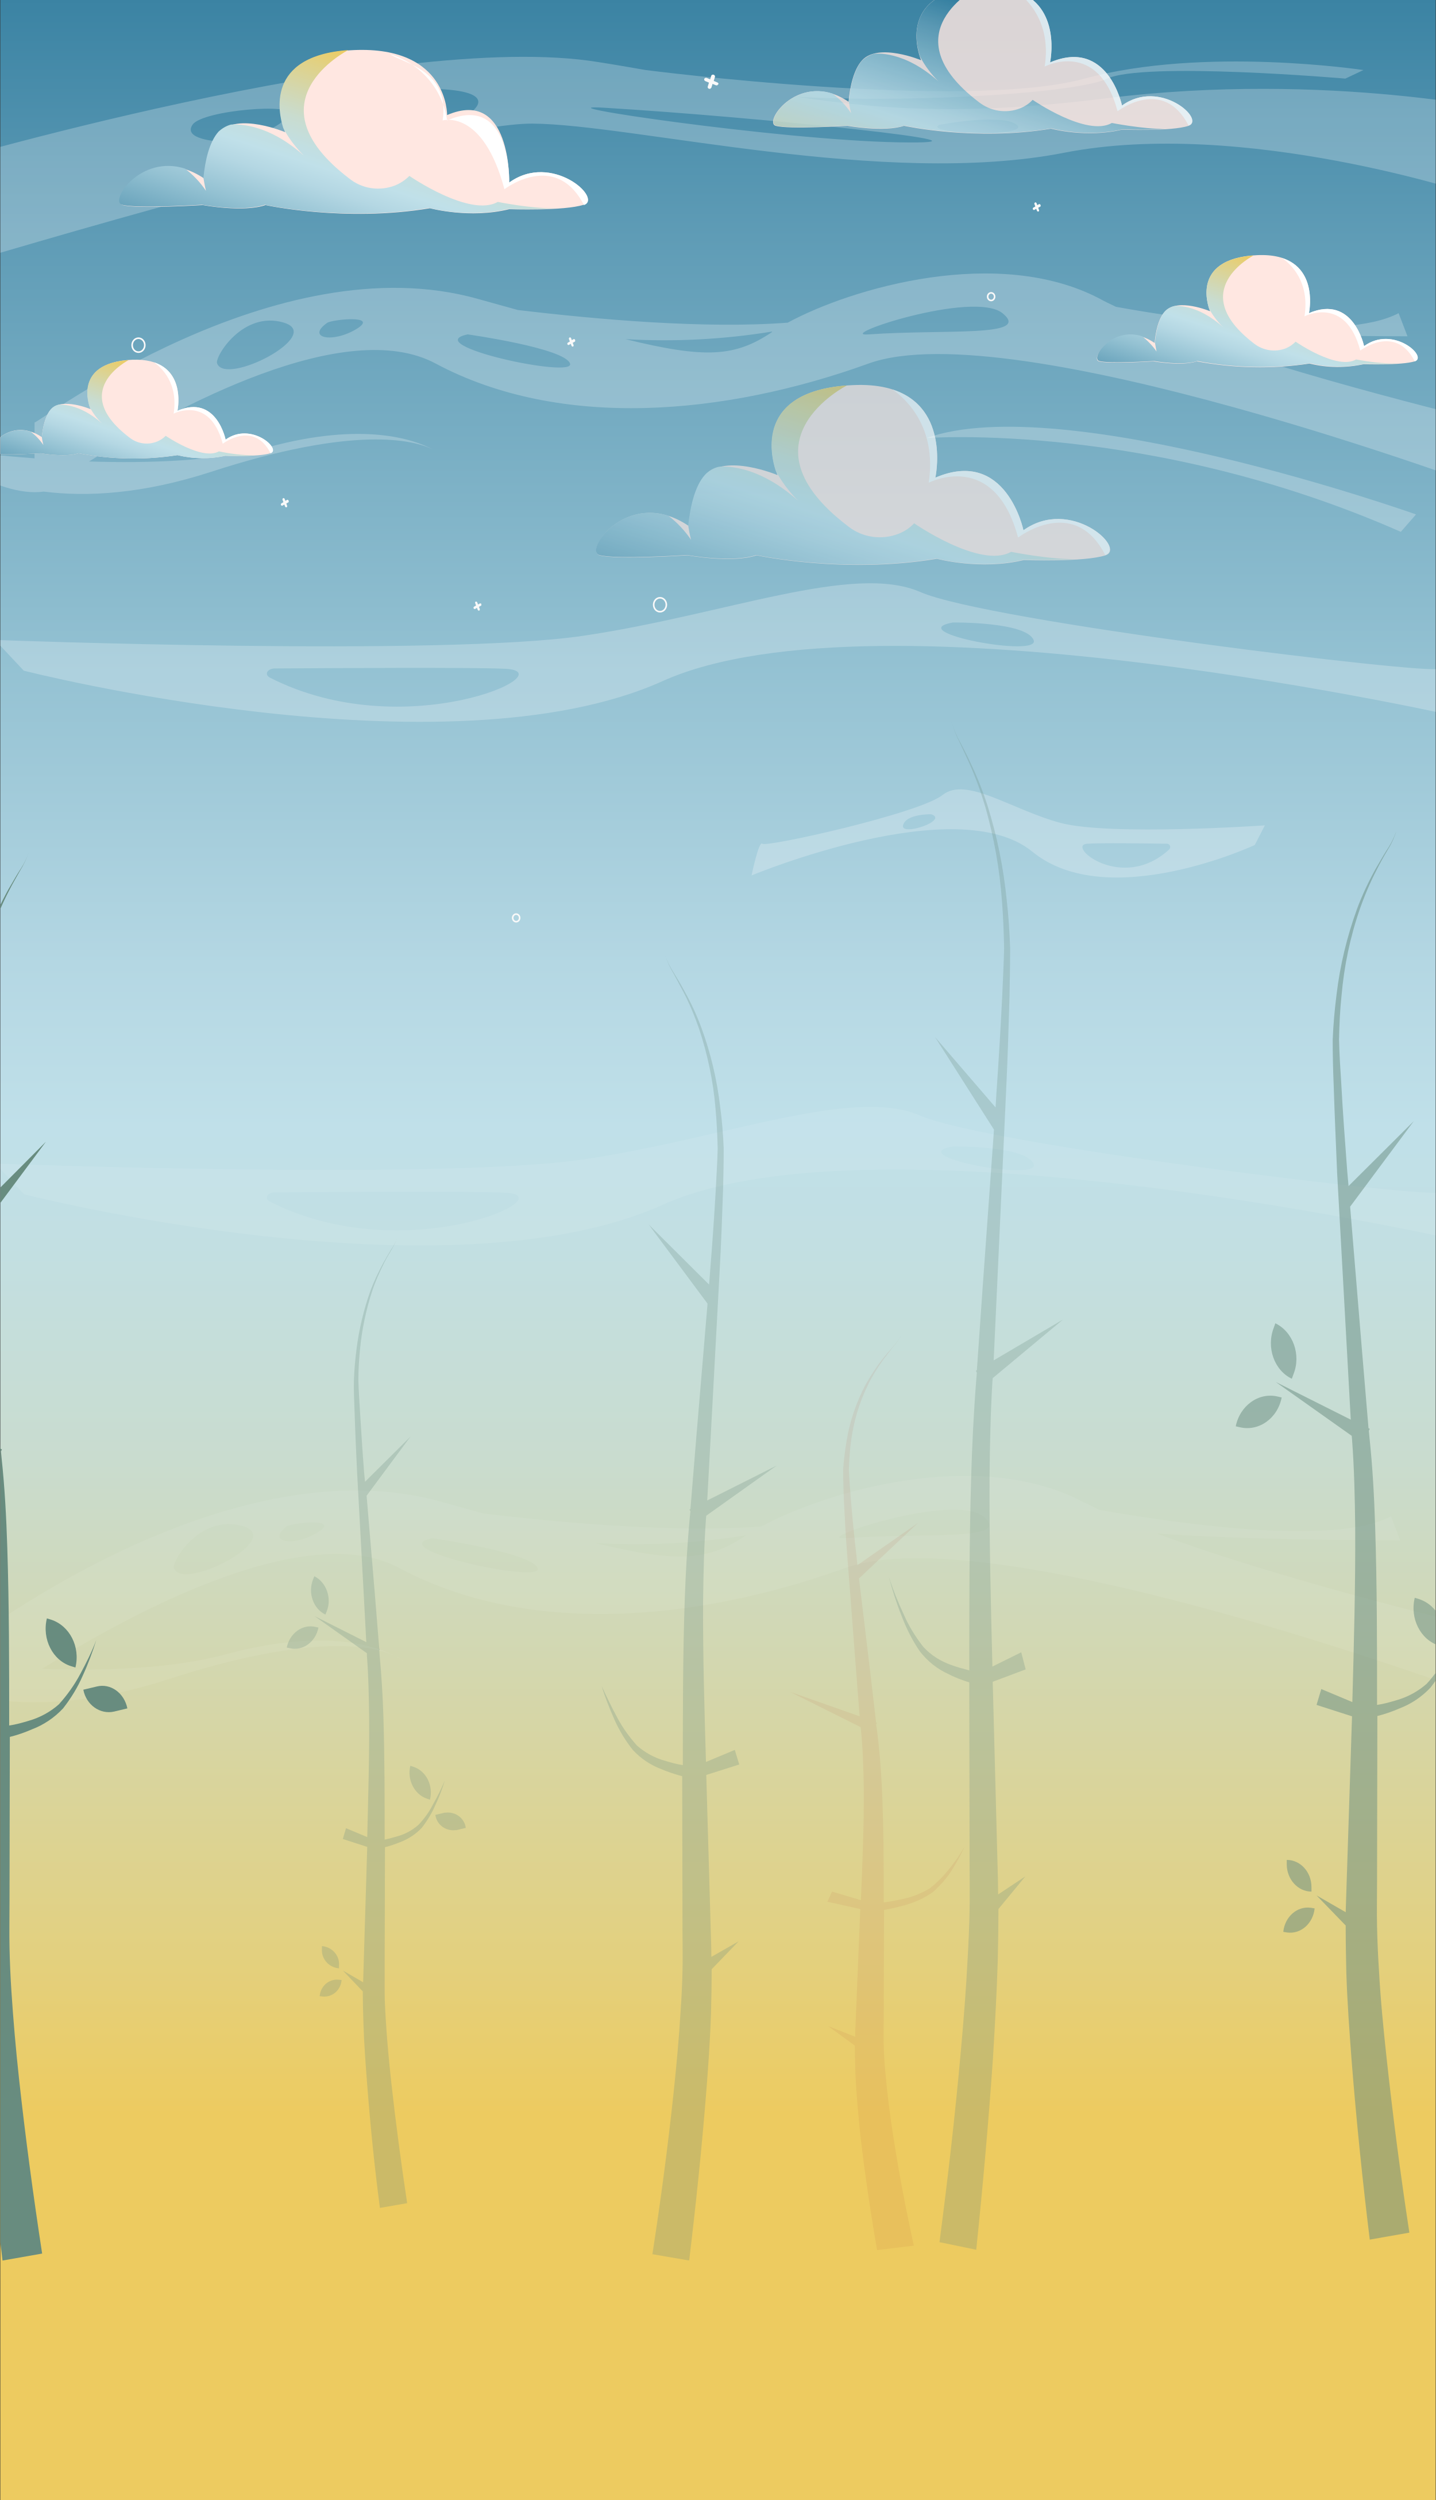 <?xml version="1.0" encoding="utf-8"?>
<!-- Generator: Adobe Illustrator 21.1.0, SVG Export Plug-In . SVG Version: 6.00 Build 0)  -->
<svg version="1.1" id="Layer_1" xmlns="http://www.w3.org/2000/svg" xmlns:xlink="http://www.w3.org/1999/xlink" x="0px" y="0px"
	 viewBox="0 0 453.2 788.8" style="enable-background:new 0 0 453.2 788.8;" xml:space="preserve">
<rect x="0" y="0" width="453.2" height="788.8" fill="#333333" stroke="none"/>
<style type="text/css">
	.st0{clip-path:url(#SVGID_2_);}
	.st1{fill:#F9F9F9;stroke:#F9F9F9;stroke-width:0.25;stroke-miterlimit:10;}
	.st2{fill:url(#_Rectangle__1_);}
	.st3{opacity:0.24;fill:#FFFFFF;enable-background:new    ;}
	.st4{opacity:8.000000e-02;fill:#FFFFFF;enable-background:new    ;}
	.st5{opacity:0.27;}
	.st6{fill:#FFE7E1;}
	.st7{fill:url(#_Path_5_1_);}
	.st8{fill:url(#_Path_6_1_);}
	.st9{fill:#FFFFFF;}
	.st10{opacity:0.81;}
	.st11{fill:url(#_Path_9_1_);}
	.st12{fill:url(#_Path_10_1_);}
	.st13{fill:url(#_Path_13_1_);}
	.st14{fill:url(#_Path_14_1_);}
	.st15{opacity:0.26;}
	.st16{fill:#688C7F;}
	.st17{opacity:9.000000e-02;}
	.st18{fill:#AD5236;}
	.st19{fill:url(#_Path_17_1_);}
	.st20{fill:url(#_Path_18_1_);}
	.st21{opacity:0.64;}
	.st22{fill:url(#_Path_21_1_);}
	.st23{fill:url(#_Path_22_1_);}
	.st24{fill:none;}
	.st25{opacity:0.5;}
	.st26{fill:none;stroke:#F9F9F9;stroke-width:0.5;stroke-linecap:round;stroke-linejoin:round;}
</style>
<title>skybg</title>
<g id="Layer_1-2">
	<g>
		<defs>
			<rect id="SVGID_1_" x="0.1" width="453" height="788.8"/>
		</defs>
		<clipPath id="SVGID_2_">
			<use xlink:href="#SVGID_1_"  style="overflow:visible;"/>
		</clipPath>
		<g class="st0">
			<path class="st1" d="M205.5,69.1l-1,0.2l-0.2-1.1c0-0.2-0.2-0.3-0.4-0.3l0,0c-0.2,0.1-0.3,0.3-0.3,0.5l0.2,1.1l-1,0.2
				c-0.2,0.1-0.3,0.3-0.3,0.5c0,0.2,0.2,0.3,0.4,0.3l0,0l1-0.2l0.2,1.1c0,0.2,0.2,0.3,0.4,0.3c0.1,0,0.2-0.1,0.3-0.2
				c0.1-0.1,0.1-0.2,0.1-0.3l-0.2-1.1l1-0.2c0.1,0,0.2-0.1,0.2-0.1c0.1-0.1,0.1-0.2,0.1-0.3C205.9,69.2,205.7,69.1,205.5,69.1
				L205.5,69.1z"/>
			<path class="st1" d="M153-4.2l-0.7,0.4l-0.3-0.8c-0.1-0.1-0.2-0.2-0.3-0.1l0,0c-0.1,0.1-0.2,0.2-0.1,0.4l0.3,0.8l-0.7,0.4
				C151-3.1,151-3,151-2.8c0.1,0.1,0.2,0.2,0.3,0.1l0,0L152-3l0.3,0.8c0.1,0.1,0.2,0.2,0.3,0.1l0,0c0.1,0,0.1-0.1,0.1-0.1
				c0-0.1,0-0.2,0-0.2l-0.3-0.8l0.7-0.4c0.1,0,0.1-0.1,0.1-0.1c0-0.1,0-0.2,0-0.2C153.2-4.2,153.1-4.2,153-4.2L153-4.2z"/>
			
				<linearGradient id="_Rectangle__1_" gradientUnits="userSpaceOnUse" x1="186.76" y1="-268.03" x2="186.76" y2="471.79" gradientTransform="matrix(1 0 0 1 41.81 195)">
				<stop  offset="0" style="stop-color:#186B91"/>
				<stop  offset="0.2" style="stop-color:#5F9CB6"/>
				<stop  offset="0.38" style="stop-color:#93C1D2"/>
				<stop  offset="0.51" style="stop-color:#B4D7E3"/>
				<stop  offset="0.58" style="stop-color:#C0E0E9"/>
				<stop  offset="0.63" style="stop-color:#C2DFE2"/>
				<stop  offset="0.72" style="stop-color:#C9DCCF"/>
				<stop  offset="0.81" style="stop-color:#D3D7AF"/>
				<stop  offset="0.92" style="stop-color:#E1D184"/>
				<stop  offset="1" style="stop-color:#EDCB60"/>
			</linearGradient>
			<rect id="_Rectangle_" x="-8.8" y="-21" class="st2" width="474.7" height="810"/>
			<path id="_Path_" class="st3" d="M446.9,162.3c0,0-111.3-39.5-154.5-24.1c0,0,70.5-5.3,149.7,29.6L446.9,162.3z"/>
			<path id="_Compound_Path_" class="st3" d="M349.2,31c-42.6,5.3-68.8,3.9-97.3-0.4c42.4,2,89.1-1.7,97.3-5.7
				c11.5-5.6,75.4-0.1,75.4-0.1l5.7-2.7c0,0-50.4-7.6-88,2.7s-138.5-2.7-138.5-2.7l0,0c-4.7-0.8-9.7-1.7-14.9-2.5
				C124.1,8.9-24.2,53.1-24.2,53.1l13,30c0,0,147.3-44.3,179.2-44.1s111.1,20.3,167.8,9.2s130,13.5,130,13.5l12-26.2
				C477.8,35.5,419.2,22.3,349.2,31z M91.2,36.2c-2.5,3.8-10.9,7.8-22.3,8.4c0,0-11.4-0.6-8.1-5.3C64.1,34.7,93.8,32.4,91.2,36.2
				L91.2,36.2z M95.7,42.2c-7.4-5.9,9.2-16.5,44.7-14S111.8,55,95.7,42.2L95.7,42.2z M283.4,44.9c-37.6-0.7-116.1-12.3-92.6-10.9
				C237.8,36.8,324.5,45.7,283.4,44.9L283.4,44.9z M296.4,39.4c0,0,19.7-3.8,24.5,0S291.1,42.4,296.4,39.4L296.4,39.4z"/>
			<path id="_Compound_Path_2" class="st3" d="M454,211c-3.2,1.8-142.2-14.9-163.5-24.2S228.8,194,184,200.6s-185.6,1.3-185.6,1.3
				l9.1,9.7c0,0,133.4,34,201.6,3.3s254.3,11.9,254.3,11.9S457.2,209.1,454,211z M85.2,213.8c-1.9-1-0.8-2.9,1.6-2.9
				c17-0.1,61.5-0.4,72.6,0.1C179,211.9,127.7,235.5,85.2,213.8z M300.7,196.4c0,0,23-0.3,25.5,5.5S284.3,199.4,300.7,196.4
				L300.7,196.4z"/>
			<path id="_Compound_Path_3" class="st4" d="M454,376.2c-3.2,1.8-142.2-14.9-163.5-24.2s-61.7,7.2-106.4,13.8
				s-185.6,1.3-185.6,1.3l9.1,9.7c0,0,133.4,34,201.6,3.3S463.4,392,463.4,392S457.2,374.4,454,376.2z M85.2,379.1
				c-1.9-1-0.8-2.9,1.6-2.9c17-0.1,61.5-0.4,72.6,0.1C179,377.1,127.7,400.7,85.2,379.1z M300.7,361.7c0,0,23-0.3,25.5,5.5
				S284.3,364.7,300.7,361.7L300.7,361.7z"/>
			<path id="_Compound_Path_4" class="st3" d="M237.2,276.2c0,0,64.8-27,88.6-7.5s70.2-2.1,70.2-2.1l3.2-6.2c0,0-49.1,3.4-64.6-0.8
				s-29.6-14.7-37.1-8.8c-7.4,5.9-55.8,16.6-56.9,15.4S237.2,276.2,237.2,276.2z M343.1,266.2c3.9-0.3,19.3-0.1,25.3,0
				c0.6,0.1,1,0.6,0.9,1.2c0,0.2-0.2,0.5-0.3,0.6C354.1,281.7,336.3,266.7,343.1,266.2L343.1,266.2z M285,260.4
				c0.9-3.7,8.9-3.5,8.9-3.5C299.6,258.8,284.2,264,285,260.4L285,260.4z"/>
			<g id="_Group_">
				<path id="_Compound_Path_5" class="st3" d="M369.5,104c28.6,2.1,74.7,2.1,74.7,2.1l-2.8-7.3c-17.5,9.3-66.6,2.1-89.2-2
					c-1.9-0.9-3.6-1.7-5.2-2.6c-32-16.7-77.9-3.5-98.4,7.6c-26.1,2-60.1-1-85.2-4l-12.6-3.5c-63.6-17.9-138.4,39-139.9,39v11.3
					c-10.7-0.8-19.9-1.8-25.7-2.6c-4.2-0.5-6.7-0.9-6.9-0.9c0,0,20.6,16.1,35.5,14c13.6,1.7,31.1,0.8,52.7-6.2
					c45.5-14.8,64-10.1,70.1-7.1c-5.8-3.1-21.8-8.9-52-0.7c-16.5,4.4-37.5,5.1-56.5,4.5c27.5-17.2,81-46.1,109.4-30.9
					c39.3,21,91.2,16.4,136.6,0s196.2,39.8,196.2,39.8v-21.1C470.3,133.3,410.2,119.2,369.5,104z M68.5,114.6
					c-0.7-2.1,8.2-16.7,21.1-12.8S71,122,68.5,114.6L68.5,114.6z M112.5,103.8c-7.6,4.6-15.9,2.8-9.3-1.9
					C104.5,100.8,120,99.2,112.5,103.8L112.5,103.8z M147.6,105.5c0,0,30.6,4.3,32.3,9.2S131.8,108.8,147.6,105.5L147.6,105.5z
					 M243.6,104.8c-11.6,7.8-21,8.4-46.2,2.2c15.5,0.9,31,0.1,46.3-2.4L243.6,104.8z M274.2,105.5c-11.6,0.9,33.2-14.2,42.3-6.6
					S298.3,103.8,274.2,105.5L274.2,105.5z"/>
				<path id="_Path_2" class="st3" d="M136.6,141.7c0.9,0.5,1.8,1,2.6,1.7C138.4,142.7,137.5,142.2,136.6,141.7z"/>
			</g>
			<g id="_Group_2" class="st5">
				<path id="_Compound_Path_6" class="st3" d="M365,483.8c29.5,2.2,76.9,2.2,76.9,2.2l-2.9-7.6c-18,9.6-68.6,2.1-91.9-2
					c-1.9-0.9-3.7-1.8-5.4-2.6c-32.9-17.2-80.3-3.6-101.4,7.8c-26.9,2-62-1-87.8-4.1l-12.9-3.6C74.1,455.3-3,513.9-4.5,513.9v11.6
					c-11.1-0.9-20.5-2-26.5-2.7c-4.3-0.5-6.9-0.9-7.1-0.9c0,0,21.3,16.5,36.6,14.4c14,1.8,32.1,0.8,54.3-6.4
					c46.9-15.2,65.9-10.4,72.2-7.3c-6-3.2-22.4-9.1-53.6-0.7c-16.9,4.6-38.6,5.3-58.1,4.6C41.7,508.8,96.8,479,126,494.7
					c40.4,21.7,93.9,16.9,140.8,0s202.1,41,202.1,41v-21.8C468.9,513.9,406.9,499.4,365,483.8z M54.9,494.7
					c-0.7-2.2,8.4-17.2,21.8-13.2S57.4,502.3,54.9,494.7z M100.2,483.5c-7.8,4.8-16.3,2.9-9.6-2C92,480.5,108,478.7,100.2,483.5
					L100.2,483.5z M136.4,485.3c0,0,31.6,4.5,33.3,9.5S120.1,488.6,136.4,485.3z M235.3,484.5c-11.9,8-21.6,8.6-47.6,2.3
					c16,1,32,0.1,47.7-2.4L235.3,484.5z M266.8,485.3c-11.9,0.9,34.2-14.6,43.6-6.8S291.7,483.5,266.8,485.3L266.8,485.3z"/>
				<path id="_Path_3" class="st3" d="M125,522.6c1,0.5,1.9,1.1,2.7,1.7C126.9,523.6,126,523,125,522.6z"/>
			</g>
			<path id="_Path_4" class="st6" d="M160.7,57.6c0,0,0.8-30-19.6-21.3c0,0,0.4-21.8-29.4-20.5c-32.2,1.4-21.7,25.9-21.7,25.9
				s-15-6.3-20.8,0c-3,3.3-4.3,9.5-4.8,14.6c-17.1-11.5-30.2,7.1-25.7,8.4s25.3,0,25.3,0s12.8,2.4,19.8,0c0,0,25,5.5,51.9,1
				c0,0,12.5,3.4,25,0.3c0,0,17.4,0.6,23.5-1.4S174.1,47.9,160.7,57.6z"/>
			<g id="_Group_3">
				
					<linearGradient id="_Path_5_1_" gradientUnits="userSpaceOnUse" x1="9.876" y1="-110.671" x2="37.546" y2="-196.761" gradientTransform="matrix(1 0 0 1 83.62 216)">
					<stop  offset="0" style="stop-color:#186B91"/>
					<stop  offset="0.2" style="stop-color:#5F9CB6"/>
					<stop  offset="0.38" style="stop-color:#93C1D2"/>
					<stop  offset="0.51" style="stop-color:#B4D7E3"/>
					<stop  offset="0.58" style="stop-color:#C0E0E9"/>
					<stop  offset="0.63" style="stop-color:#C2DFE2"/>
					<stop  offset="0.72" style="stop-color:#C9DCCF"/>
					<stop  offset="0.81" style="stop-color:#D3D7AF"/>
					<stop  offset="0.92" style="stop-color:#E1D184"/>
					<stop  offset="1" style="stop-color:#EDCB60"/>
				</linearGradient>
				<path id="_Path_5" class="st7" d="M157.1,63.7c-8.8,5-27.9-8.2-27.9-8.2c-1.3,1.3-2.8,2.3-4.5,3c-4.9,1.9-10.4,1.1-14.5-2.2
					c-32-24.4-0.4-40.4-0.3-40.5c-26.1,1.9-22,19.8-20.5,24.6c1.7,3.2,3.9,6.1,6.5,8.7c-12.3-11-22.3-9.8-23-9.8
					c-1.5,0.4-2.8,1.2-3.9,2.2c-3,3.3-4.3,9.4-4.8,14.6c0.4,2.5,0.8,4.1,0.8,4.1c-1.8-2.7-4-5-6.6-7c-14.1-4.5-23.9,10.2-19.9,11.4
					c4.6,1.3,25.3,0,25.3,0s12.8,2.4,19.8,0c0,0,25,5.5,51.9,1c0,0,12.5,3.4,25,0.3c0,0,8,0.3,15-0.2
					C167.9,65.9,157.1,63.7,157.1,63.7z"/>
				
					<linearGradient id="_Path_6_1_" gradientUnits="userSpaceOnUse" x1="138.74" y1="-129.6" x2="138.74" y2="-129.6" gradientTransform="matrix(1 0 0 1 41.81 195)">
					<stop  offset="0" style="stop-color:#186B91"/>
					<stop  offset="0.2" style="stop-color:#5F9CB6"/>
					<stop  offset="0.38" style="stop-color:#93C1D2"/>
					<stop  offset="0.51" style="stop-color:#B4D7E3"/>
					<stop  offset="0.58" style="stop-color:#C0E0E9"/>
					<stop  offset="0.63" style="stop-color:#C2DFE2"/>
					<stop  offset="0.72" style="stop-color:#C9DCCF"/>
					<stop  offset="0.81" style="stop-color:#D3D7AF"/>
					<stop  offset="0.92" style="stop-color:#E1D184"/>
					<stop  offset="1" style="stop-color:#EDCB60"/>
				</linearGradient>
				<polygon id="_Path_6" class="st8" points="180.6,65.4 180.6,65.4 180.6,65.4 				"/>
			</g>
			<path id="_Path_7" class="st9" d="M160.7,57.6c0,0,0.8-28.4-19.6-19.6c-1.4-9.9-8.4-18-18-20.9c4,2.8,19,5,16.6,20.9
				c0,0,12.7-3.8,19.5,21.7c0,0,16.1-12.4,25.1,5C190.3,62.6,174.1,47.9,160.7,57.6z"/>
			<g id="_Group_4" class="st10">
				<path id="_Path_8" class="st6" d="M354.1,33.3c0,0-4.4-21.4-22.7-13.6c0,0,5.4-25-21.3-23.9C281.3-2.9,290.7,19,290.7,19
					s-13.4-5.6-18.6,0c-2.7,2.9-3.9,8.5-4.3,13.1c-15.3-10.3-27.1,6.4-23,7.6s22.7,0,22.7,0s11.5,2.1,17.8,0c0,0,22.4,4.9,46.4,0.9
					c0,0,11.2,3,22.4,0.3c0,0,15.6,0.6,21-1.2S366.1,24.6,354.1,33.3z"/>
				<g id="_Group_5">
					
						<linearGradient id="_Path_9_1_" gradientUnits="userSpaceOnUse" x1="210.31" y1="-139.96" x2="235.09" y2="-217.03" gradientTransform="matrix(1 0 0 1 83.62 216)">
						<stop  offset="0" style="stop-color:#EDCB60"/>
						<stop  offset="8.000000e-02" style="stop-color:#E1D184"/>
						<stop  offset="0.19" style="stop-color:#D3D7AF"/>
						<stop  offset="0.28" style="stop-color:#C9DCCF"/>
						<stop  offset="0.37" style="stop-color:#C2DFE2"/>
						<stop  offset="0.42" style="stop-color:#C0E0E9"/>
						<stop  offset="0.49" style="stop-color:#B4D7E3"/>
						<stop  offset="0.62" style="stop-color:#93C1D2"/>
						<stop  offset="0.8" style="stop-color:#5F9CB6"/>
						<stop  offset="1" style="stop-color:#186B91"/>
					</linearGradient>
					<path id="_Path_9" class="st11" d="M350.9,38.8c-7.9,4.5-25-7.3-25-7.3c-1.1,1.2-2.5,2.1-4,2.7c-4.4,1.7-9.3,0.9-13-2
						c-28.6-21.8-0.4-36.2-0.2-36.3c-23.4,1.7-19.8,17.7-18.3,22c1.5,2.9,3.5,5.5,5.8,7.8c-11-9.9-20-8.8-20.5-8.7
						c-1.3,0.4-2.5,1.1-3.5,2c-2.7,2.9-3.9,8.5-4.3,13c0.3,2.2,0.7,3.7,0.7,3.7c-1.6-2.4-3.6-4.5-5.9-6.2
						c-12.6-4-21.4,9.1-17.8,10.1c4.1,1.2,22.7,0,22.7,0s11.5,2.1,17.8,0c0,0,22.4,4.9,46.4,0.9c0,0,11.2,3,22.4,0.3
						c0,0,7.1,0.3,13.5-0.1C360.6,40.7,350.9,38.8,350.9,38.8z"/>
					
						<linearGradient id="_Path_10_1_" gradientUnits="userSpaceOnUse" x1="330.03" y1="-154.71" x2="330.03" y2="-154.71" gradientTransform="matrix(1 0 0 1 41.81 195)">
						<stop  offset="0" style="stop-color:#EDCB60"/>
						<stop  offset="8.000000e-02" style="stop-color:#E1D184"/>
						<stop  offset="0.19" style="stop-color:#D3D7AF"/>
						<stop  offset="0.28" style="stop-color:#C9DCCF"/>
						<stop  offset="0.37" style="stop-color:#C2DFE2"/>
						<stop  offset="0.42" style="stop-color:#C0E0E9"/>
						<stop  offset="0.49" style="stop-color:#B4D7E3"/>
						<stop  offset="0.62" style="stop-color:#93C1D2"/>
						<stop  offset="0.8" style="stop-color:#5F9CB6"/>
						<stop  offset="1" style="stop-color:#186B91"/>
					</linearGradient>
					<polygon id="_Path_10" class="st12" points="371.8,40.3 371.8,40.3 371.8,40.3 					"/>
				</g>
				<path id="_Path_11" class="st9" d="M354.1,33.3c0,0-4.4-21.4-22.7-13.6c0,0,3.9-17.9-11-22.7c3.6,2.5,11.5,9.8,9.3,24
					c0,0,16.9-8.8,23,14.1c0,0,14.4-11.1,22.4,4.5C380.6,37.8,366.1,24.6,354.1,33.3z"/>
			</g>
			<g id="_Group_6">
				<path id="_Path_12" class="st6" d="M430.5,109.2c0,0-3.4-16.4-17.4-10.4c0,0,4.2-19.2-16.3-18.3c-22.1,1-14.9,17.7-14.9,17.7
					s-10.2-4.3-14.2,0c-2.1,2.2-3,6.5-3.3,10c-11.7-7.9-20.7,4.9-17.6,5.8s17.3,0,17.3,0s8.8,1.6,13.6,0c11.7,2.2,23.8,2.5,35.6,0.7
					c5.6,1.4,11.5,1.4,17.1,0.2c0,0,11.9,0.4,16.1-0.9S439.7,102.5,430.5,109.2z"/>
				<g id="_Group_7">
					
						<linearGradient id="_Path_13_1_" gradientUnits="userSpaceOnUse" x1="300.79" y1="-74.09" x2="319.76" y2="-133.12" gradientTransform="matrix(1 0 0 1 83.62 216)">
						<stop  offset="0" style="stop-color:#186B91"/>
						<stop  offset="0.2" style="stop-color:#5F9CB6"/>
						<stop  offset="0.38" style="stop-color:#93C1D2"/>
						<stop  offset="0.51" style="stop-color:#B4D7E3"/>
						<stop  offset="0.58" style="stop-color:#C0E0E9"/>
						<stop  offset="0.63" style="stop-color:#C2DFE2"/>
						<stop  offset="0.72" style="stop-color:#C9DCCF"/>
						<stop  offset="0.81" style="stop-color:#D3D7AF"/>
						<stop  offset="0.92" style="stop-color:#E1D184"/>
						<stop  offset="1" style="stop-color:#EDCB60"/>
					</linearGradient>
					<path id="_Path_13" class="st13" d="M428,113.4c-6,3.5-19.1-5.6-19.1-5.6c-0.9,0.9-1.9,1.6-3.1,2.1c-3.4,1.3-7.2,0.7-10-1.5
						c-21.9-16.7-0.3-27.7-0.2-27.8c-17.9,1.3-15.1,13.5-14,16.8c1.2,2.2,2.7,4.2,4.5,5.9c-8.4-7.6-15.3-6.8-15.7-6.7
						c-1,0.3-1.9,0.8-2.6,1.5c-2.1,2.2-3,6.5-3.3,10c0.3,1.7,0.5,2.8,0.5,2.8c-1.2-1.8-2.8-3.4-4.5-4.8c-9.7-3.1-16.4,6.9-13.6,7.8
						c3.1,0.9,17.4,0,17.4,0s8.8,1.6,13.6,0c11.7,2.2,23.8,2.5,35.6,0.7c5.6,1.4,11.5,1.4,17.1,0.2c0,0,5.5,0.2,10.3-0.1
						C436.5,114.7,432.2,114.2,428,113.4z"/>
					
						<linearGradient id="_Path_14_1_" gradientUnits="userSpaceOnUse" x1="402.27" y1="-80.48" x2="402.27" y2="-80.48" gradientTransform="matrix(1 0 0 1 41.81 195)">
						<stop  offset="0" style="stop-color:#A085A5"/>
						<stop  offset="0.24" style="stop-color:#AC6D84;stop-opacity:0.67"/>
						<stop  offset="0.58" style="stop-color:#BE4C55;stop-opacity:0.2"/>
						<stop  offset="0.62" style="stop-color:#C05057;stop-opacity:0.23"/>
						<stop  offset="0.68" style="stop-color:#C65B5C;stop-opacity:0.3"/>
						<stop  offset="0.75" style="stop-color:#CF6E64;stop-opacity:0.41"/>
						<stop  offset="0.83" style="stop-color:#DC8770;stop-opacity:0.57"/>
						<stop  offset="0.92" style="stop-color:#EDA87E;stop-opacity:0.78"/>
						<stop  offset="1" style="stop-color:#FFCB8E"/>
					</linearGradient>
					<polygon id="_Path_14" class="st14" points="444.1,114.5 444.1,114.5 444.1,114.5 					"/>
				</g>
				<path id="_Path_15" class="st9" d="M430.5,109.2c0,0-3.4-16.4-17.4-10.4c0,0,3-13.7-8.5-17.4c2.8,1.9,8.8,7.5,7.1,18.4
					c0,0,13-6.7,17.6,10.8c0,0,11.1-8.5,17.2,3.4C450.8,112.6,439.7,102.5,430.5,109.2z"/>
			</g>
			<g class="st15">
				<path class="st16" d="M194.8,541.9c1.7,3.2,3.8,6.1,6.2,8.8c2.5,2.2,5.5,3.9,8.8,4.8c1.9,0.6,3.8,1.1,5.7,1.4l0,0
					c0-17.3,0-34.7,0.6-52.1c0.3-8.7,0.8-17.4,1.6-26.1l0.2-1.9l-0.3-0.5l0.3-0.2l1.9-23.2l3.5-41.6l-18.6-25l19.1,19l0.3-4.1
					c0.7-8.6,1.3-17.2,1.8-25.9c0.2-4.3,0.5-8.6,0.6-12.9c-0.1-4.2-0.3-8.6-0.7-12.8c-0.7-8.5-2.5-17-5.2-25.1c-1.4-4-3-7.9-5-11.7
					c-1-1.9-2-3.7-3-5.6c-1.1-1.8-2-3.7-2.7-5.8c0.7,2,1.7,3.9,2.8,5.6c1.1,1.8,2.2,3.6,3.2,5.5c2.1,3.7,3.9,7.6,5.4,11.6
					c3,8.1,5,16.6,6,25.2c0.6,4.3,0.9,8.6,1.1,13c0,4.4-0.1,8.7-0.2,13c-0.3,8.7-0.6,17.3-1.1,26l-2.8,51.9l-1.1,20.2l21.9-11
					l-22.2,15.8l-0.1,1c-0.6,8.5-0.8,17.1-0.9,25.7c-0.1,17,0.4,34,0.9,51l9.1-3.8l1.4,4.6l-10.4,3.3l1.4,48.7
					c0.1,2.9,0.2,5.8,0.2,8.7l8.6-4.9l-8.5,8.8v0.5c0,4.4-0.1,8.8-0.2,13.2c-0.3,8.8-0.9,17.5-1.6,26.2c-1.4,17.4-3.2,34.6-5.3,52
					l-11.6-2c2.6-16.9,4.9-34,6.7-51.1c0.9-8.5,1.7-17.1,2.2-25.6c0.3-4.3,0.5-8.5,0.6-12.7s0-8.6,0-12.9l-0.1-48.5
					c-2.2-0.6-4.4-1.3-6.5-2.2c-3.5-1.3-6.6-3.4-9.1-6.1c-2.3-2.9-4.3-6.2-5.8-9.6c-1.5-3.4-2.9-6.9-4-10.5
					C191.4,535.2,193,538.6,194.8,541.9z"/>
			</g>
			<g class="st15">
				<path class="st16" d="M285.2,509.3c1.6,3.7,3.7,7.1,6.2,10.3c2.4,2.6,5.4,4.5,8.8,5.7c1.9,0.7,3.8,1.2,5.7,1.7l0,0
					c0-20.3,0-40.6,0.6-61c0.3-10.2,0.8-20.4,1.6-30.6l0.2-2.3l-0.3-0.6l0.3-0.2l1.9-27.2l3.5-48.7l-18.6-29.2l19.1,22.2l0.3-4.9
					c0.7-10.1,1.3-20.2,1.8-30.3c0.2-5,0.5-10.1,0.6-15.1c-0.1-5-0.3-10-0.7-15c-0.7-9.9-2.5-19.8-5.2-29.4c-1.4-4.7-3-9.2-5-13.7
					c-1-2.2-2-4.4-3-6.5c-1.1-2.1-2-4.4-2.7-6.8c0.7,2.3,1.6,4.5,2.8,6.6c1.1,2.1,2.2,4.2,3.2,6.4c2.1,4.4,3.9,8.9,5.4,13.6
					c3,9.6,5,19.5,6,29.5c0.6,5.1,0.9,10.1,1.1,15.3c0,5.1-0.1,10.2-0.2,15.3c-0.3,10.1-0.6,20.3-1.1,30.4l-2.8,60.8l-1.1,23.6
					l21.9-12.9l-22.2,18.5l-0.1,1.2c-0.6,10-0.8,20-0.9,30.1c-0.1,19.9,0.4,39.8,0.9,59.7l9.1-4.5l1.4,5.4l-10.4,3.9l1.5,57
					c0.1,3.4,0.2,6.8,0.2,10.1l8.6-5.7l-8.5,10.3v0.5c0,5.2-0.1,10.3-0.2,15.5c-0.3,10.3-0.9,20.5-1.5,30.7
					c-1.4,20.4-3.2,40.5-5.3,60.8l-11.6-2.4c2.6-19.8,4.9-39.8,6.7-59.8c0.9-10,1.7-20,2.2-30c0.3-5,0.5-10,0.6-14.9s0-10.1,0-15.1
					l-0.1-56.8c-2.2-0.7-4.4-1.5-6.5-2.6c-3.6-1.6-6.7-4.1-9.1-7.2c-2.4-3.5-4.3-7.3-5.8-11.3c-1.6-4-2.9-8.1-4-12.3
					C281.8,501.5,283.4,505.5,285.2,509.3z"/>
			</g>
			<g class="st17">
				<path class="st18" d="M299.6,589.6c-1.8,2.3-3.9,4.4-6.2,6.2c-2.7,1.6-5.7,2.8-8.8,3.4c-1.9,0.4-3.8,0.8-5.7,1l0,0
					c0-12.2,0-24.3-0.6-36.6c-0.3-6.1-0.8-12.2-1.6-18.3l-0.2-1.3l0.3-0.4l-0.3-0.1l-1.9-16.3l-3.5-29.2l18.6-17.5l-19.1,13.3
					l-0.3-2.9c-0.7-6.1-1.3-12.1-1.8-18.2c-0.2-3-0.5-6.1-0.6-9.1c0.1-3,0.3-6,0.7-9c0.8-6.1,2.6-12.1,5.3-17.6
					c1.4-2.9,3.1-5.6,5-8.2l3-3.9c1.1-1.2,2-2.5,2.7-4c-0.7,1.5-1.7,2.8-2.8,4c-1.1,1.3-2.2,2.5-3.2,3.8c-2,2.5-3.8,5.3-5.4,8.1
					c-2.9,5.5-5,11.5-6,17.7c-0.5,3-0.9,6.1-1.1,9.1c0,3.1,0.1,6.1,0.2,9.1c0.3,6.1,0.6,12.2,1.1,18.2l2.8,36.4l1.1,14.2l-21.9-7.7
					l22.2,11.1l0.1,0.7c0.6,6,0.8,12,0.9,18.1c0.1,11.9-0.4,23.9-0.9,35.8l-9.1-2.7l-1.5,3.2l10.4,2.3l-1.4,34.2
					c-0.1,2-0.2,4-0.2,6.1l-8.6-3.4l8.5,6.2v0.3c0,3.1,0.1,6.2,0.2,9.3c0.3,6.2,0.9,12.3,1.5,18.4c1.4,12.2,3.2,24.3,5.3,36.5
					l11.6-1.4c-2.6-11.9-4.9-23.9-6.7-35.9c-0.9-6-1.7-12-2.2-18c-0.3-3-0.5-6-0.6-8.9s0-6,0-9.1l0.1-34c2.2-0.4,4.4-0.9,6.5-1.5
					c3.3-0.9,6.4-2.3,9.1-4.3c2.2-2,4.2-4.2,5.8-6.8c1.5-2.4,2.9-4.8,4-7.4C303,585.1,301.4,587.4,299.6,589.6z"/>
			</g>
			<g id="_Group_8">
				<path id="_Path_16" class="st6" d="M71.2,138.7c0,0-2.9-14.4-15.2-9.1c0,0,3.7-16.8-14.3-16.1c-19.4,0.9-13.1,15.6-13.1,15.6
					s-9-3.8-12.5,0c-1.8,2-2.6,5.7-2.9,8.8C2.9,131-5,142.2-2.3,143s15.2,0,15.2,0s7.7,1.4,11.9,0c10.3,2,20.9,2.2,31.2,0.6
					c4.9,1.2,10.1,1.3,15.1,0.2c0,0,10.5,0.4,14.2-0.8S79.3,132.9,71.2,138.7z"/>
				<g id="_Group_9">
					
						<linearGradient id="_Path_17_1_" gradientUnits="userSpaceOnUse" x1="-52.897" y1="-48.509" x2="-36.227" y2="-100.359" gradientTransform="matrix(1 0 0 1 83.62 216)">
						<stop  offset="0" style="stop-color:#186B91"/>
						<stop  offset="0.2" style="stop-color:#5F9CB6"/>
						<stop  offset="0.38" style="stop-color:#93C1D2"/>
						<stop  offset="0.51" style="stop-color:#B4D7E3"/>
						<stop  offset="0.58" style="stop-color:#C0E0E9"/>
						<stop  offset="0.63" style="stop-color:#C2DFE2"/>
						<stop  offset="0.72" style="stop-color:#C9DCCF"/>
						<stop  offset="0.81" style="stop-color:#D3D7AF"/>
						<stop  offset="0.92" style="stop-color:#E1D184"/>
						<stop  offset="1" style="stop-color:#EDCB60"/>
					</linearGradient>
					<path id="_Path_17" class="st19" d="M69.1,142.4c-5.3,3-16.8-4.9-16.8-4.9c-0.8,0.8-1.7,1.4-2.7,1.8c-3,1.2-6.3,0.7-8.8-1.3
						c-19.3-14.7-0.3-24.3-0.2-24.4c-15.7,1.1-13.3,11.9-12.3,14.8c1,1.9,2.3,3.7,3.9,5.2c-7.4-6.6-13.4-5.9-13.8-5.9
						c-0.9,0.2-1.7,0.7-2.3,1.4c-1.8,2-2.6,5.7-2.9,8.8c0.2,1.5,0.5,2.5,0.5,2.5c-1.1-1.6-2.4-3-4-4.2c-8.5-2.7-14.4,6.1-12,6.8
						c2.8,0.8,15.2,0,15.2,0s7.7,1.4,11.9,0c10.3,2,20.9,2.2,31.2,0.6c4.9,1.2,10.1,1.3,15.1,0.2c0,0,4.8,0.2,9.1-0.1
						C76.5,143.6,72.8,143.2,69.1,142.4z"/>
					
						<linearGradient id="_Path_18_1_" gradientUnits="userSpaceOnUse" x1="41.37" y1="-51.56" x2="41.37" y2="-51.56" gradientTransform="matrix(1 0 0 1 41.81 195)">
						<stop  offset="0" style="stop-color:#186B91"/>
						<stop  offset="0.2" style="stop-color:#5F9CB6"/>
						<stop  offset="0.38" style="stop-color:#93C1D2"/>
						<stop  offset="0.51" style="stop-color:#B4D7E3"/>
						<stop  offset="0.58" style="stop-color:#C0E0E9"/>
						<stop  offset="0.63" style="stop-color:#C2DFE2"/>
						<stop  offset="0.72" style="stop-color:#C9DCCF"/>
						<stop  offset="0.81" style="stop-color:#D3D7AF"/>
						<stop  offset="0.92" style="stop-color:#E1D184"/>
						<stop  offset="1" style="stop-color:#EDCB60"/>
					</linearGradient>
					<polygon id="_Path_18" class="st20" points="83.2,143.4 83.2,143.4 83.2,143.4 					"/>
				</g>
				<path id="_Path_19" class="st9" d="M71.2,138.7c0,0-2.9-14.4-15.2-9.1c0,0,2.6-12-7.4-15.3c2.4,1.7,7.7,6.6,6.2,16.2
					c0,0,11.4-5.9,15.5,9.5c0,0,9.7-7.5,15.1,3C89,141.8,79.3,132.9,71.2,138.7z"/>
			</g>
			<g id="_Group_10" class="st21">
				<path id="_Path_20" class="st6" d="M323,167.3c0,0-5.4-26.2-27.8-16.6c0,0,6.7-30.7-26-29.2c-35.4,1.6-23.8,28.4-23.8,28.4
					s-16.4-6.9-22.8,0c-3.3,3.6-4.7,10.4-5.3,16c-18.7-12.6-33.2,7.8-28.1,9.3s27.8,0,27.8,0s14.1,2.6,21.8,0c0,0,27.4,6,56.9,1.1
					c0,0,13.7,3.7,27.4,0.4c0,0,19.1,0.7,25.8-1.5S337.8,156.7,323,167.3z"/>
				<g id="_Group_11">
					
						<linearGradient id="_Path_21_1_" gradientUnits="userSpaceOnUse" x1="165.72" y1="3.717" x2="196.06" y2="-90.683" gradientTransform="matrix(1 0 0 1 83.62 216)">
						<stop  offset="0" style="stop-color:#186B91"/>
						<stop  offset="0.2" style="stop-color:#5F9CB6"/>
						<stop  offset="0.38" style="stop-color:#93C1D2"/>
						<stop  offset="0.51" style="stop-color:#B4D7E3"/>
						<stop  offset="0.58" style="stop-color:#C0E0E9"/>
						<stop  offset="0.63" style="stop-color:#C2DFE2"/>
						<stop  offset="0.72" style="stop-color:#C9DCCF"/>
						<stop  offset="0.81" style="stop-color:#D3D7AF"/>
						<stop  offset="0.92" style="stop-color:#E1D184"/>
						<stop  offset="1" style="stop-color:#EDCB60"/>
					</linearGradient>
					<path id="_Path_21" class="st22" d="M319.1,174.1c-9.7,5.5-30.6-9-30.6-9c-1.4,1.5-3.1,2.6-4.9,3.3c-5.4,2.1-11.5,1.2-16-2.4
						c-35.1-26.7-0.5-44.3-0.3-44.4c-28.6,2.1-24.2,21.6-22.5,26.9c1.9,3.5,4.3,6.7,7.1,9.5c-13.5-12.1-24.4-10.8-25.2-10.7
						c-1.6,0.4-3.1,1.3-4.2,2.5c-3.3,3.6-4.7,10.4-5.3,16c0.4,2.7,0.9,4.5,0.9,4.5c-2-2.9-4.4-5.5-7.2-7.6
						c-15.4-4.9-26.2,11.1-21.8,12.4c5,1.5,27.8,0,27.8,0s14.1,2.6,21.8,0c0,0,27.4,6,56.9,1.1c0,0,13.7,3.7,27.4,0.4
						c0,0,8.8,0.3,16.5-0.2C331,176.5,319.1,174.1,319.1,174.1z"/>
					
						<linearGradient id="_Path_22_1_" gradientUnits="userSpaceOnUse" x1="302.98" y1="-19.07" x2="302.98" y2="-19.07" gradientTransform="matrix(1 0 0 1 41.81 195)">
						<stop  offset="0" style="stop-color:#186B91"/>
						<stop  offset="0.2" style="stop-color:#5F9CB6"/>
						<stop  offset="0.38" style="stop-color:#93C1D2"/>
						<stop  offset="0.51" style="stop-color:#B4D7E3"/>
						<stop  offset="0.58" style="stop-color:#C0E0E9"/>
						<stop  offset="0.63" style="stop-color:#C2DFE2"/>
						<stop  offset="0.72" style="stop-color:#C9DCCF"/>
						<stop  offset="0.81" style="stop-color:#D3D7AF"/>
						<stop  offset="0.92" style="stop-color:#E1D184"/>
						<stop  offset="1" style="stop-color:#EDCB60"/>
					</linearGradient>
					<polygon id="_Path_22" class="st23" points="344.8,175.9 344.8,175.9 344.8,175.9 					"/>
				</g>
				<path id="_Path_23" class="st9" d="M323,167.3c0,0-5.4-26.2-27.8-16.6c0,0,4.8-21.9-13.5-27.8c4.4,3.1,14,12,11.4,29.4
					c0,0,20.7-10.7,28.2,17.3c0,0,17.7-13.6,27.5,5.5C355.5,172.9,337.8,156.7,323,167.3z"/>
			</g>
			<rect id="_Rectangle_2" x="18" y="-19.6" class="st24" width="383.9" height="423.5"/>
			<g class="st15">
				<path class="st16" d="M136.7,569.2c-1.2,2.4-2.8,4.6-4.6,6.5c-1.9,1.7-4.1,2.9-6.5,3.6c-1.4,0.4-2.8,0.8-4.2,1.1l0,0
					c0-12.9,0-25.8-0.4-38.8c-0.2-6.5-0.6-13-1.2-19.5l-0.1-1.4l0.2-0.4l-0.2-0.1l-1.4-17.3l-2.6-31l13.8-18.6l-14.3,14.2l-0.3-3.1
					c-0.5-6.4-0.9-12.8-1.3-19.3c-0.2-3.2-0.4-6.4-0.5-9.6c0-3.2,0.2-6.4,0.5-9.6c0.6-6.4,1.9-12.6,3.9-18.7c1-3,2.3-5.9,3.7-8.7
					c0.7-1.4,1.5-2.8,2.3-4.1c0.8-1.3,1.5-2.8,2-4.3c-0.5,1.5-1.2,2.9-2.1,4.2c-0.8,1.3-1.6,2.7-2.4,4.1c-1.5,2.8-2.9,5.7-4,8.6
					c-2.2,6.1-3.7,12.4-4.5,18.8c-0.4,3.2-0.7,6.4-0.8,9.7s0.1,6.5,0.2,9.7c0.2,6.5,0.5,12.9,0.8,19.3l2.1,38.6l0.8,15l-16.3-8.2
					l16.5,11.7v0.8c0.5,6.4,0.6,12.7,0.7,19.2c0.1,12.6-0.3,25.3-0.6,38l-6.7-2.8l-1,3.4l7.7,2.5l-1.1,36.2
					c-0.1,2.2-0.1,4.3-0.2,6.5l-6.4-3.7l6.3,6.6v0.3c0,3.3,0.1,6.6,0.2,9.8c0.2,6.5,0.7,13,1.2,19.5c1,13,2.3,25.8,4,38.7l8.6-1.5
					c-1.9-12.6-3.6-25.3-5-38c-0.7-6.4-1.3-12.7-1.7-19.1c-0.2-3.2-0.4-6.3-0.4-9.5s0-6.4,0-9.6l0.1-36.1c1.6-0.4,3.3-1,4.8-1.6
					c2.6-1,4.9-2.5,6.8-4.5c1.7-2.2,3.2-4.6,4.3-7.2c1.2-2.5,2.2-5.2,3-7.8C139.3,564.3,138.1,566.8,136.7,569.2z"/>
				<path class="st16" d="M102.7,509.4l0.4-1c1.7-4.2-0.1-9.2-3.9-11.1l-0.4,1C97.1,502.6,98.9,507.6,102.7,509.4z"/>
				<path class="st16" d="M90.5,519.8l0.9,0.2c4.1,1,8.2-1.9,9.1-6.5l0,0l-0.9-0.2C95.5,512.3,91.4,515.3,90.5,519.8z"/>
				<path class="st16" d="M134.8,567.5l0.9,0.3c1.1-4.5-1.2-9.1-5.3-10.4l-0.9-0.3C128.4,561.5,130.8,566.2,134.8,567.5z"/>
				<path class="st16" d="M140.3,571.9l-2.9,0.7l0,0c0.4,3.1,3.3,5.2,6.4,4.8c0,0,0,0,0,0h0.3l2.9-0.7c-0.4-3.1-3.3-5.2-6.4-4.8
					c0,0,0,0,0,0H140.3z"/>
				<path class="st16" d="M107,621v-1c0.2-3.1-2.3-5.8-5.4-6v1C101.4,618.1,103.9,620.8,107,621z"/>
				<path class="st16" d="M100.9,629.8l0.9,0.1c3.1,0.3,5.7-2,6-5.1c0,0,0,0,0,0v-0.1l-0.9-0.1c-3.1-0.3-5.7,2-6,5.1c0,0,0,0,0,0
					V629.8z"/>
			</g>
			<g class="st25">
				<path class="st16" d="M457,521.7c-1.8,3.4-4.1,6.6-6.7,9.5c-2.7,2.4-6,4.2-9.5,5.2c-2,0.6-4.1,1.2-6.2,1.5l0,0
					c0-18.7,0-37.5-0.6-56.2c-0.3-9.4-0.8-18.8-1.8-28.2l-0.2-2.1l0.3-0.6l-0.4-0.2l-2.1-25l-3.7-44.9l20.1-27l-20.6,20.5l-0.4-4.5
					c-0.7-9.3-1.4-18.6-1.9-27.9c-0.3-4.6-0.6-9.3-0.7-13.9c0.1-4.6,0.3-9.3,0.8-13.9c0.8-9.2,2.7-18.3,5.7-27
					c1.5-4.3,3.3-8.6,5.4-12.6c1-2,2.1-4,3.3-6c1.2-1.9,2.2-4,2.9-6.2c-0.8,2.2-1.8,4.2-3.1,6.1c-1.2,1.9-2.3,3.9-3.5,5.9
					c-2.2,4-4.2,8.2-5.8,12.5c-3.2,8.8-5.4,17.9-6.5,27.2c-0.6,4.7-1,9.3-1.2,14.1c0,4.7,0.1,9.4,0.3,14.1c0.3,9.3,0.7,18.7,1.1,28
					l3.1,56l1.2,21.8l-23.7-11.9l24,17l0.1,1.1c0.7,9.2,0.9,18.5,1,27.8c0.1,18.3-0.4,36.7-0.9,55.1l-9.8-4.1l-1.5,5l11.2,3.6
					l-1.7,52.5c-0.1,3.1-0.2,6.2-0.3,9.3l-9.2-5.3l9.2,9.5v0.5c0,4.8,0.1,9.5,0.2,14.3c0.3,9.5,1,18.9,1.7,28.2
					c1.5,18.8,3.4,37.4,5.7,56.1l12.5-2.2c-2.8-18.3-5.2-36.7-7.2-55.2c-1-9.2-1.9-18.4-2.4-27.6c-0.3-4.6-0.5-9.2-0.6-13.8
					s0-9.3,0-14l0.1-52.4c2.4-0.6,4.7-1.4,7-2.4c3.7-1.4,7.1-3.7,9.8-6.6c2.5-3.2,4.6-6.7,6.2-10.4c1.7-3.7,3.1-7.4,4.3-11.3
					C460.6,514.6,458.9,518.2,457,521.7z"/>
				<path class="st16" d="M407.7,435l0.5-1.4c2.5-6.1-0.1-13.4-5.7-16.1l-0.5,1.4C399.6,425.1,402.1,432.3,407.7,435z"/>
				<path class="st16" d="M390,450l1.3,0.3c6,1.4,11.9-2.8,13.2-9.4l0,0l-1.3-0.3C397.2,439.2,391.3,443.5,390,450z"/>
				<path class="st16" d="M454.2,519.2l1.3,0.4c1.6-6.5-1.8-13.2-7.7-15.1l-1.3-0.4C444.9,510.6,448.3,517.4,454.2,519.2z"/>
				<path class="st16" d="M462.2,525.5l-4.2,1l0,0c0.9,4.8,5.3,7.9,9.7,6.9l4.2-1C470.9,527.6,466.6,524.5,462.2,525.5z"/>
				<path class="st16" d="M413.9,596.8v-1.4c0-4.8-3.5-8.6-7.8-8.6v1.4C406.1,592.9,409.6,596.8,413.9,596.8z"/>
				<path class="st16" d="M405,609.5l1.2,0.2c4.3,0.6,8.2-2.8,8.7-7.6l-1.2-0.2C409.4,601.3,405.5,604.7,405,609.5z"/>
			</g>
			<path class="st16" d="M25.3,528.2c-1.8,3.4-4.1,6.6-6.7,9.5c-2.7,2.4-6,4.2-9.5,5.2c-2,0.6-4.1,1.2-6.2,1.5l0,0
				c0-18.7,0-37.5-0.6-56.2c-0.3-9.4-0.8-18.9-1.8-28.2l-0.2-2.1l0.3-0.6l-0.4-0.2l-2.1-25l-3.7-44.9l20.1-27L-6,380.8l-0.4-4.5
				c-0.7-9.3-1.4-18.6-1.9-27.9c-0.3-4.6-0.6-9.3-0.7-13.9c0.1-4.6,0.3-9.3,0.8-13.9c0.8-9.2,2.7-18.3,5.7-27.1
				c1.5-4.3,3.3-8.6,5.4-12.6c1-2,2.2-4,3.3-6c1.2-1.9,2.2-4,3-6.2c-0.8,2.2-1.8,4.2-3.1,6.1c-1.2,1.9-2.3,3.9-3.5,5.9
				c-2.2,4-4.2,8.2-5.8,12.5c-3.2,8.8-5.4,17.9-6.5,27.2c-0.6,4.7-0.9,9.3-1.2,14.1c0,4.7,0.1,9.4,0.3,14.1c0.3,9.3,0.7,18.7,1.1,28
				l3.1,56l1.2,21.8l-23.7-11.8l24,17l0.1,1.1c0.7,9.2,0.9,18.5,1,27.8c0.1,18.3-0.4,36.7-0.9,55.1l-9.8-4.1l-1.5,5l11.2,3.6
				l-1.6,52.5c-0.1,3.1-0.2,6.2-0.3,9.3l-9.2-5.3l9.1,9.5v0.5c0,4.8,0.1,9.5,0.2,14.3c0.3,9.5,1,18.9,1.7,28.2
				c1.5,18.8,3.4,37.4,5.7,56.1l12.5-2.2C10.5,692.7,8,674.2,6,655.8c-1-9.2-1.8-18.4-2.4-27.6c-0.3-4.6-0.5-9.2-0.6-13.8
				s0-9.3,0-14L3.1,548c2.4-0.6,4.7-1.4,7-2.4c3.7-1.4,7.1-3.7,9.8-6.6c2.5-3.2,4.6-6.6,6.2-10.3c1.7-3.7,3.1-7.5,4.3-11.3
				C29,521.1,27.2,524.7,25.3,528.2z"/>
			<path class="st16" d="M-24,441.6l0.5-1.4c2.5-6.1-0.1-13.4-5.7-16.1l-0.5,1.4C-32.1,431.6-29.5,438.9-24,441.6z"/>
			<path class="st16" d="M-41.7,456.6l1.3,0.3c6,1.4,11.9-2.8,13.2-9.4l0,0l-1.3-0.3C-34.5,445.8-40.4,450-41.7,456.6z"/>
			<path class="st16" d="M22.5,525.7l1.3,0.4c1.6-6.5-1.8-13.2-7.7-15.1l-1.3-0.4C13.2,517.1,16.6,523.9,22.5,525.7z"/>
			<path class="st16" d="M30.5,532.1l-4.2,1l0,0c0.9,4.8,5.3,7.9,9.7,6.9l4.2-1C39.2,534.1,34.9,531,30.5,532.1z"/>
			<path class="st16" d="M-17.8,603.3V602c0-4.8-3.5-8.6-7.8-8.6v1.4C-25.6,599.5-22.1,603.3-17.8,603.3z"/>
			<path class="st16" d="M-26.7,616l1.2,0.2c4.3,0.6,8.2-2.8,8.7-7.6l-1.2-0.2C-22.3,607.9-26.2,611.3-26.7,616z"/>
			<ellipse class="st26" cx="43.7" cy="108.9" rx="2" ry="2.2"/>
			<ellipse class="st26" cx="208.3" cy="190.8" rx="2" ry="2.2"/>
			<ellipse class="st26" cx="312.8" cy="93.6" rx="1.1" ry="1.2"/>
			<ellipse class="st26" cx="162.9" cy="289.6" rx="1.1" ry="1.2"/>
			<path class="st1" d="M226.3,26.1l-1.2-0.5l0.4-1.3c0.1-0.2,0-0.5-0.3-0.6c-0.2-0.1-0.5,0-0.6,0.2v0l-0.4,1.3l-1.2-0.5
				c-0.2-0.1-0.5,0-0.6,0.2v0c-0.1,0.2,0,0.5,0.3,0.6l1.2,0.5l-0.4,1.3c-0.1,0.2,0,0.5,0.3,0.6c0.1,0,0.2,0,0.3,0
				c0.1-0.1,0.2-0.2,0.3-0.3l0.4-1.3l1.2,0.5c0.1,0,0.2,0,0.3,0c0.1-0.1,0.2-0.2,0.3-0.3C226.7,26.5,226.6,26.2,226.3,26.1
				C226.3,26.1,226.3,26.1,226.3,26.1L226.3,26.1z"/>
			<path class="st1" d="M328,64.5l-0.7,0.4l-0.3-0.8c-0.1-0.1-0.2-0.2-0.3-0.1l0,0c-0.1,0.1-0.2,0.2-0.1,0.4l0.3,0.8l-0.7,0.4
				c-0.1,0.1-0.2,0.2-0.1,0.4c0.1,0.1,0.2,0.2,0.3,0.1l0,0l0.7-0.4l0.3,0.8c0.1,0.1,0.2,0.2,0.3,0.1l0,0c0.1,0,0.1-0.1,0.1-0.1
				c0-0.1,0-0.2,0-0.2l-0.3-0.8l0.7-0.4c0.1,0,0.1-0.1,0.1-0.1c0-0.1,0-0.2,0-0.2C328.3,64.6,328.1,64.5,328,64.5L328,64.5z"/>
			<path class="st1" d="M90.7,157.8l-0.7,0.4l-0.3-0.8c-0.1-0.1-0.2-0.2-0.3-0.1l0,0c-0.1,0.1-0.2,0.2-0.1,0.4l0.3,0.8l-0.7,0.4
				c-0.1,0.1-0.2,0.2-0.1,0.4c0.1,0.1,0.2,0.2,0.3,0.1l0,0l0.7-0.4l0.3,0.8c0.1,0.1,0.2,0.2,0.3,0.1l0,0c0.1,0,0.1-0.1,0.1-0.1
				c0-0.1,0-0.2,0-0.2l-0.3-0.8l0.7-0.4c0.1,0,0.1-0.1,0.1-0.1c0-0.1,0-0.2,0-0.2C90.9,157.8,90.8,157.8,90.7,157.8L90.7,157.8z"/>
			<path class="st1" d="M151.5,190.5l-0.7,0.4l-0.3-0.8c0-0.1-0.2-0.2-0.3-0.2c0,0,0,0,0,0l0,0c-0.1,0.1-0.2,0.2-0.1,0.4l0.3,0.8
				l-0.7,0.4c-0.1,0.1-0.2,0.2-0.1,0.4c0.1,0.1,0.2,0.2,0.3,0.1l0,0l0.7-0.4l0.3,0.8c0.1,0.1,0.2,0.2,0.3,0.1l0,0
				c0.1,0,0.1-0.1,0.1-0.1c0-0.1,0-0.2,0-0.2l-0.3-0.8l0.7-0.4c0.1,0,0.1-0.1,0.1-0.1c0-0.1,0-0.2,0-0.2
				C151.7,190.6,151.6,190.5,151.5,190.5C151.4,190.5,151.4,190.5,151.5,190.5L151.5,190.5z"/>
			<path class="st1" d="M181.1,107.1l-0.7,0.4l-0.3-0.8c-0.1-0.1-0.2-0.2-0.3-0.1l0,0c-0.1,0.1-0.2,0.2-0.1,0.4l0.3,0.8l-0.7,0.4
				c-0.1,0.1-0.2,0.2-0.1,0.4c0.1,0.1,0.2,0.2,0.3,0.1l0,0l0.7-0.4l0.3,0.8c0.1,0.1,0.2,0.2,0.3,0.1l0,0c0.1,0,0.1-0.1,0.1-0.1
				c0-0.1,0-0.2,0-0.2l-0.3-0.8l0.7-0.4c0.1,0,0.1-0.1,0.1-0.1c0-0.1,0-0.2,0-0.2C181.4,107.1,181.2,107.1,181.1,107.1L181.1,107.1z
				"/>
		</g>
	</g>
</g>
</svg>
